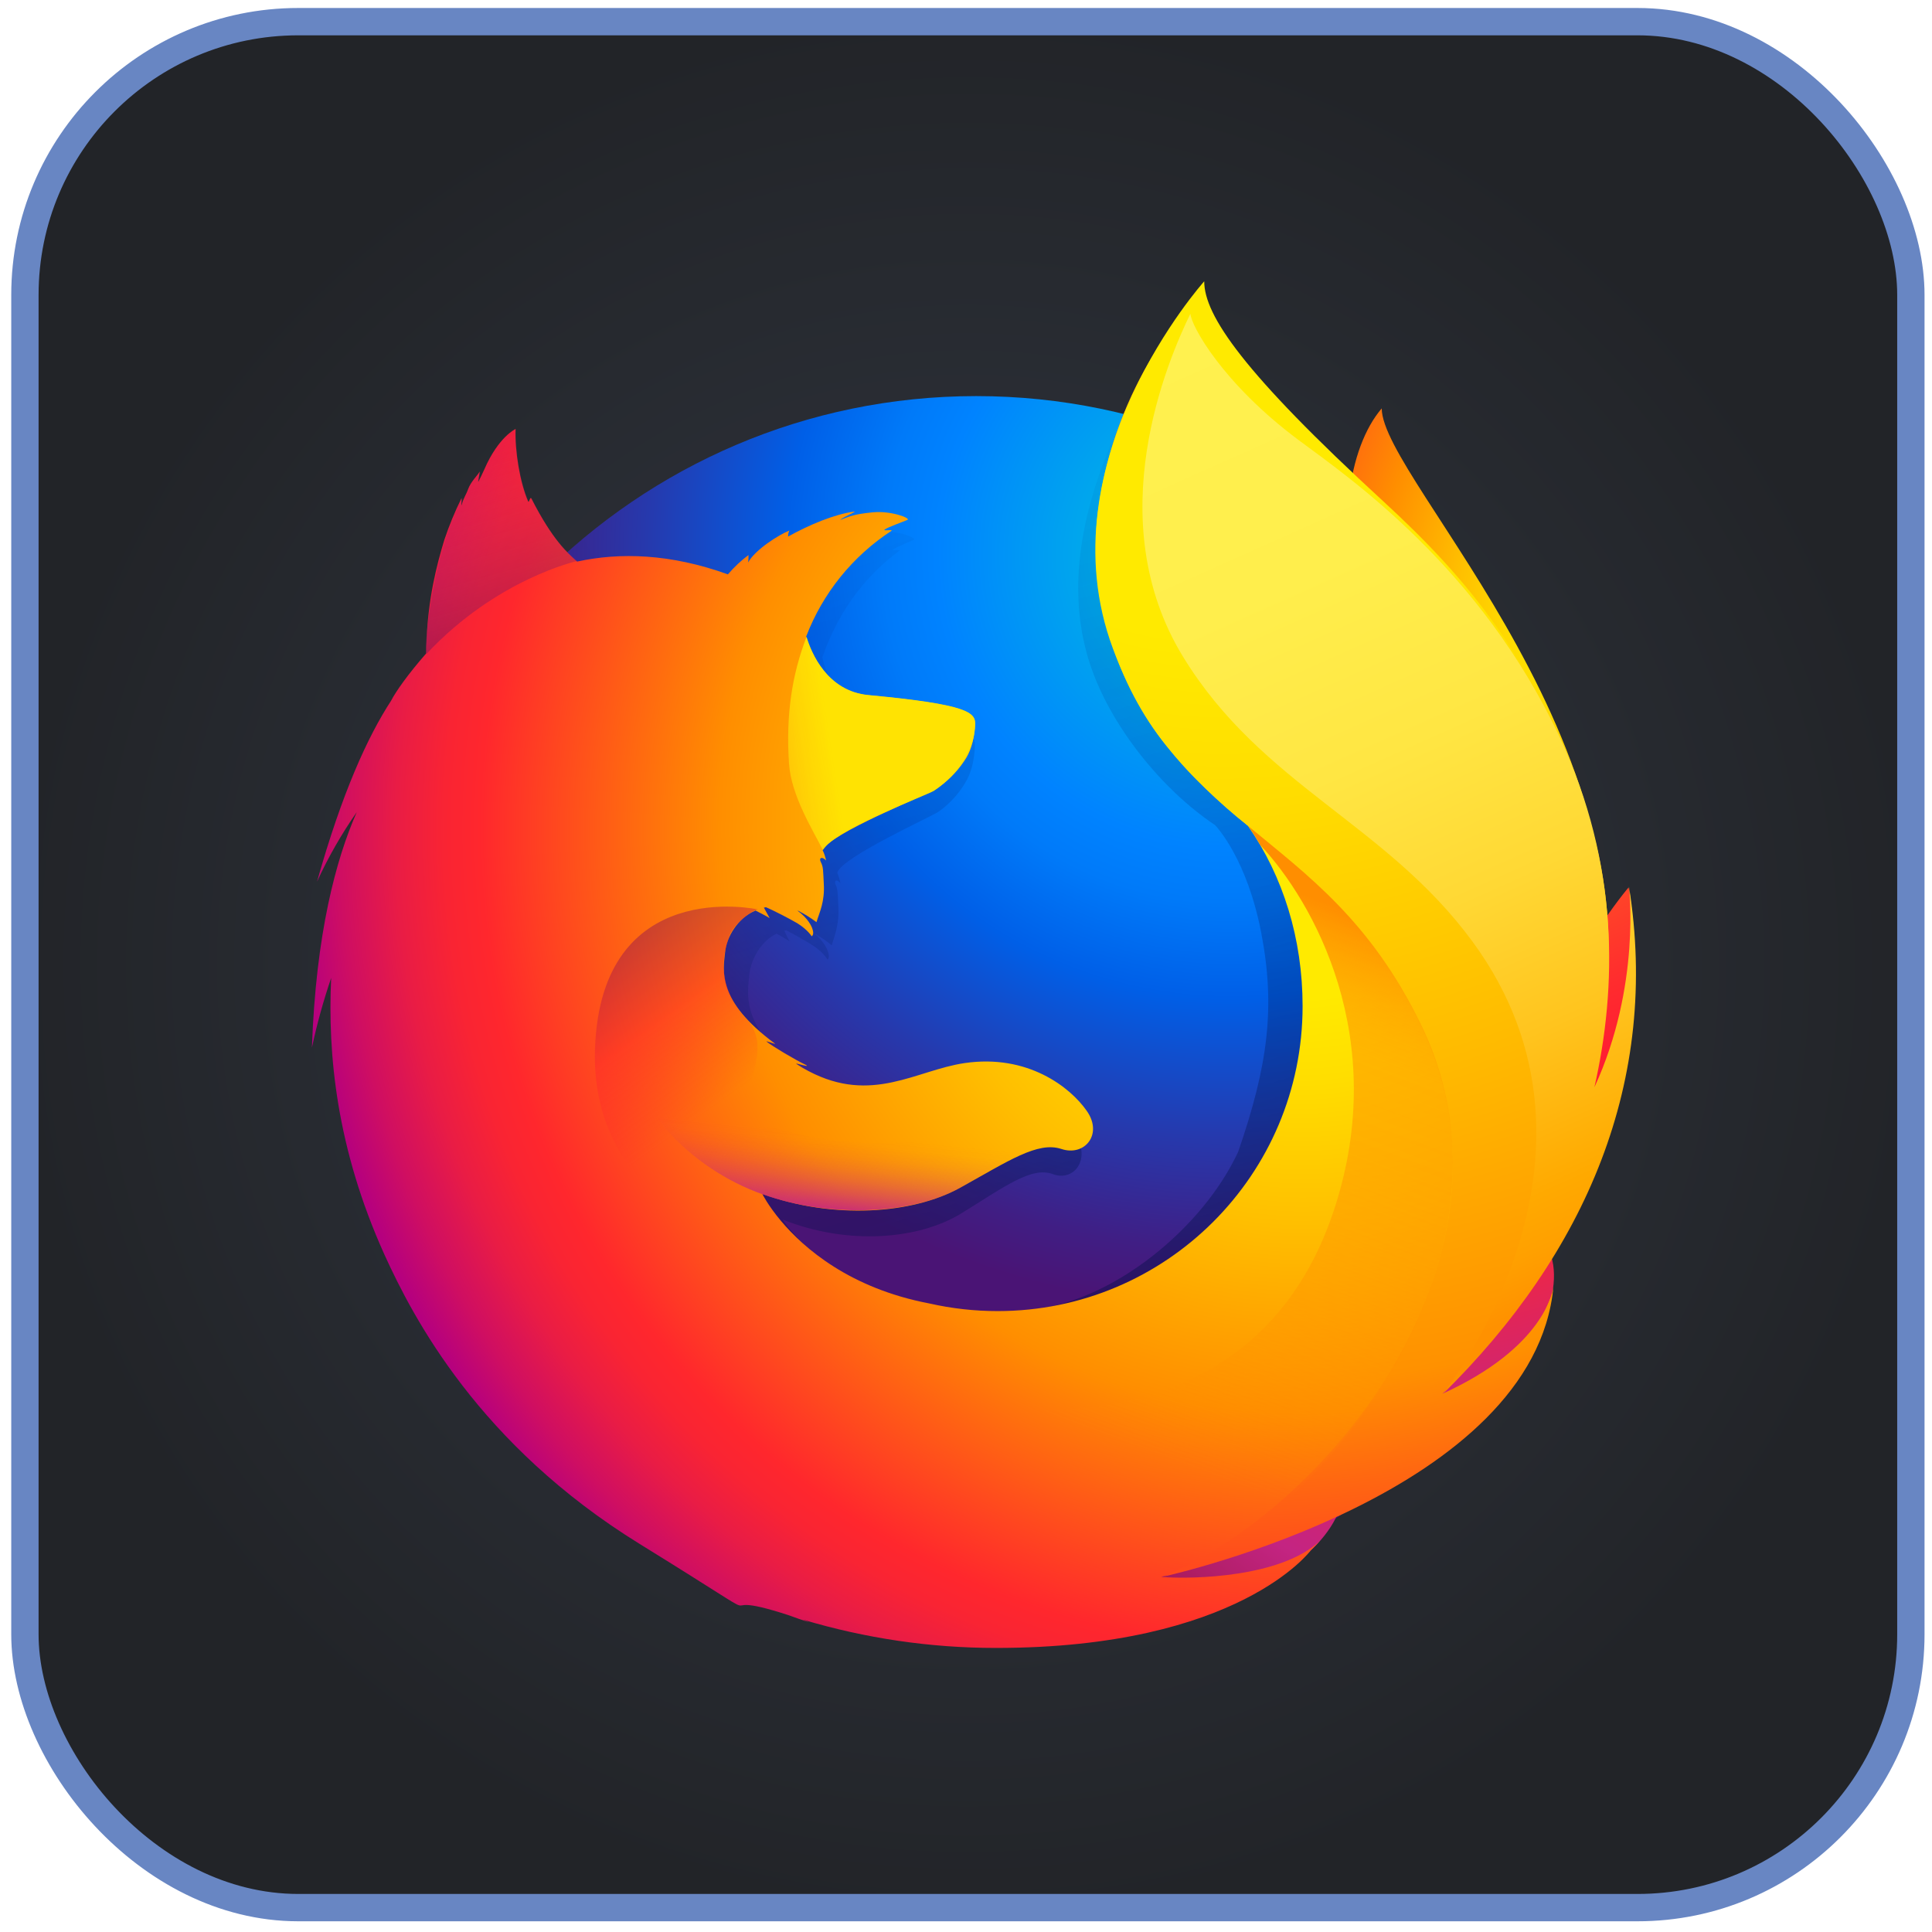 <svg width="95" height="95" viewBox="0 0 95 95" fill="none" xmlns="http://www.w3.org/2000/svg">
<rect x="1.225" y="1.065" width="92.736" height="92.736" rx="13.44" fill="url(#paint0_radial_1024_11508)"/>
<rect x="1.225" y="1.065" width="92.736" height="92.736" rx="13.44" stroke="#6886C3" stroke-width="1.344"/>
<path d="M67.942 20.082C66.308 21.985 65.544 26.274 67.204 30.617C68.86 34.962 71.404 34.019 72.988 38.45C75.08 44.294 74.105 52.15 74.105 52.15C74.105 52.15 76.62 59.431 78.372 51.695C82.247 37.172 67.942 23.661 67.942 20.082V20.082Z" fill="url(#paint1_radial_1024_11508)"/>
<path d="M47.985 80.399C64.732 80.399 78.298 66.756 78.298 49.938C78.298 33.12 64.732 19.477 48.001 19.477C31.269 19.477 17.703 33.117 17.703 49.938C17.672 66.775 31.254 80.399 47.985 80.399Z" fill="url(#paint2_radial_1024_11508)"/>
<path d="M70.7 68.718C70.044 69.181 69.356 69.595 68.643 69.958C69.589 68.572 70.463 67.136 71.259 65.656C71.906 64.94 72.496 64.246 72.979 63.494C73.212 63.125 73.477 62.671 73.758 62.14C75.459 59.073 77.337 54.112 77.39 49.015V49.002C77.39 48.876 77.393 48.75 77.39 48.627C77.4 47.348 77.267 46.07 76.999 44.821C77.011 44.918 77.024 45.016 77.037 45.114C77.021 45.038 77.008 44.962 76.993 44.887C77.018 45.026 77.037 45.161 77.059 45.294C77.406 48.245 77.16 51.126 75.92 53.247C75.901 53.279 75.879 53.307 75.86 53.339C76.504 50.113 76.718 46.55 76.002 42.984C76.002 42.984 75.715 41.251 73.585 35.987C72.36 32.957 70.183 30.474 68.258 28.665C66.573 26.579 65.039 25.178 64.196 24.291C62.432 22.435 61.694 21.044 61.391 20.135C61.129 20.002 57.762 16.733 57.494 16.609C56.023 18.888 51.403 26.011 53.603 32.67C54.6 35.687 57.118 38.818 59.753 40.576C59.87 40.708 61.322 42.286 62.013 45.846C62.726 49.523 62.35 52.392 60.883 56.636C59.157 60.361 54.733 64.04 50.589 64.416C41.734 65.221 38.49 59.969 38.49 59.969C41.655 61.235 45.152 60.97 47.282 59.657C49.428 58.331 50.725 57.346 51.776 57.735C52.814 58.12 53.641 56.999 52.899 55.838C51.728 54.036 49.595 53.105 47.478 53.477C45.332 53.828 43.366 55.526 40.551 53.881C40.368 53.777 40.191 53.66 40.024 53.534C39.838 53.411 40.627 53.72 40.444 53.581C39.898 53.285 38.929 52.635 38.676 52.404C38.635 52.366 39.102 52.553 39.058 52.515C36.43 50.35 36.758 48.885 36.84 47.967C36.906 47.232 37.383 46.291 38.187 45.909C38.575 46.121 38.819 46.285 38.819 46.285C38.819 46.285 38.651 45.947 38.563 45.767C38.594 45.755 38.623 45.758 38.654 45.745C38.973 45.9 39.677 46.297 40.049 46.541C40.532 46.881 40.687 47.184 40.687 47.184C40.687 47.184 40.813 47.115 40.718 46.818C40.684 46.695 40.538 46.31 40.059 45.919L40.087 45.922C40.374 46.086 40.646 46.272 40.898 46.484C41.034 45.995 41.277 45.48 41.223 44.565C41.191 43.921 41.204 43.754 41.09 43.505C40.99 43.29 41.147 43.208 41.324 43.429C41.292 43.255 41.242 43.085 41.173 42.924V42.908C41.394 42.141 45.834 40.143 46.155 39.91C46.685 39.534 47.13 39.051 47.462 38.49C47.708 38.095 47.894 37.543 47.938 36.706C47.964 36.104 47.683 35.7 43.192 35.23C41.965 35.11 41.245 34.22 40.835 33.399C40.759 33.222 40.684 33.061 40.608 32.901C40.535 32.714 40.475 32.522 40.434 32.326C41.169 30.218 42.4 28.435 44.215 27.087C44.312 26.996 43.82 27.109 43.918 27.021C44.035 26.917 44.786 26.614 44.928 26.544C45.101 26.462 44.186 26.074 43.375 26.169C42.552 26.26 42.375 26.361 41.936 26.547C42.119 26.364 42.7 26.128 42.564 26.128C41.674 26.264 40.573 26.781 39.626 27.365C39.623 27.264 39.645 27.163 39.683 27.068C39.245 27.254 38.162 28.009 37.85 28.649C37.862 28.526 37.869 28.403 37.869 28.28C37.534 28.561 37.231 28.877 36.966 29.224L36.95 29.239C34.401 28.211 32.154 28.144 30.254 28.605C29.837 28.189 29.636 28.492 28.689 26.415C28.626 26.289 28.739 26.538 28.689 26.415C28.534 26.011 28.783 26.951 28.689 26.415C27.098 27.671 25.006 29.091 24.003 30.095C23.99 30.136 25.173 29.76 24.003 30.095C23.592 30.212 23.621 30.455 23.558 32.657C23.542 32.825 23.555 33.011 23.542 33.162C22.74 34.185 22.194 35.05 21.986 35.498C20.948 37.287 19.806 40.074 18.698 44.483C19.187 43.287 19.774 42.135 20.459 41.04C19.537 43.381 18.647 47.055 18.471 52.714C18.695 51.546 18.979 50.391 19.326 49.255C19.108 53.951 19.919 58.637 21.699 62.986C22.336 64.545 23.39 66.909 25.183 69.503C30.819 75.433 38.768 79.126 47.572 79.126C56.774 79.126 65.029 75.105 70.7 68.718V68.718Z" fill="url(#paint3_linear_1024_11508)"/>
<path d="M63.899 73.026C75.023 71.738 79.945 60.276 73.621 60.049C67.91 59.869 58.629 73.635 63.899 73.026Z" fill="url(#paint4_radial_1024_11508)"/>
<path d="M74.424 57.71C82.076 53.257 80.082 43.635 80.082 43.635C80.082 43.635 77.128 47.065 75.121 52.535C73.139 57.95 69.823 60.399 74.424 57.71V57.71Z" fill="url(#paint5_radial_1024_11508)"/>
<path d="M50.128 78.718C60.797 82.123 69.967 73.716 64.316 70.91C59.175 68.379 45.066 77.109 50.128 78.718Z" fill="url(#paint6_radial_1024_11508)"/>
<path d="M75.219 61.793C75.478 61.427 75.828 60.253 76.14 59.729C78.024 56.686 78.037 54.263 78.037 54.209C79.176 48.525 79.072 46.206 78.371 41.913C77.807 38.458 75.345 33.506 73.212 31.123C71.012 28.668 72.562 29.466 70.432 27.674C68.567 25.603 66.755 23.555 65.771 22.731C58.648 16.776 58.809 15.511 58.945 15.296C58.923 15.321 58.888 15.359 58.844 15.41C58.759 15.072 58.699 14.791 58.699 14.791C58.699 14.791 54.805 18.686 53.988 25.171C53.451 29.406 55.038 33.822 57.333 36.646C58.529 38.107 59.879 39.436 61.362 40.607V40.604C63.098 43.094 64.051 46.168 64.051 49.475C64.051 57.756 57.336 64.469 49.052 64.469C47.922 64.469 46.799 64.343 45.698 64.094C41.788 63.349 39.531 61.376 38.405 60.038C37.761 59.271 37.487 58.713 37.487 58.713C40.989 59.969 44.861 59.703 47.215 58.403C49.589 57.087 51.024 56.112 52.189 56.497C53.337 56.879 54.253 55.768 53.432 54.616C52.627 53.464 50.535 51.817 47.43 52.274C45.054 52.622 42.876 54.307 39.765 52.672C39.563 52.568 39.37 52.454 39.181 52.328C38.976 52.208 39.847 52.511 39.645 52.375C39.039 52.082 37.966 51.438 37.688 51.211C37.641 51.173 38.159 51.359 38.111 51.321C35.202 49.172 35.565 47.724 35.656 46.811C35.729 46.082 36.259 45.151 37.149 44.773C37.578 44.984 37.846 45.145 37.846 45.145C37.846 45.145 37.663 44.811 37.562 44.631C37.597 44.618 37.632 44.621 37.663 44.609C38.017 44.76 38.796 45.158 39.206 45.398C39.74 45.735 39.91 46.038 39.91 46.038C39.91 46.038 40.052 45.969 39.948 45.675C39.91 45.555 39.749 45.17 39.219 44.782L39.251 44.785C39.566 44.946 39.866 45.133 40.147 45.344C40.295 44.858 40.563 44.35 40.507 43.441C40.472 42.803 40.488 42.636 40.361 42.39C40.248 42.178 40.425 42.096 40.62 42.314C40.585 42.141 40.532 41.973 40.453 41.812L40.456 41.797C40.699 41.036 45.616 39.057 45.972 38.824C46.55 38.461 47.042 37.981 47.417 37.416C47.692 37.025 47.897 36.479 47.948 35.649C47.963 35.273 47.85 34.98 46.547 34.696C45.764 34.525 44.555 34.361 42.693 34.184C41.333 34.065 40.538 33.181 40.084 32.367C40.002 32.19 39.916 32.032 39.831 31.874C39.752 31.688 39.686 31.499 39.639 31.303C40.456 29.17 41.92 27.352 43.83 26.105C43.94 26.017 43.391 26.127 43.501 26.039C43.627 25.935 44.461 25.635 44.618 25.566C44.811 25.483 43.795 25.098 42.902 25.193C41.99 25.285 41.797 25.382 41.308 25.569C41.51 25.389 42.154 25.152 42.002 25.155C41.018 25.291 39.797 25.802 38.752 26.383C38.749 26.282 38.771 26.181 38.815 26.089C38.329 26.276 37.133 27.023 36.786 27.658C36.802 27.538 36.808 27.415 36.805 27.292C36.439 27.566 36.104 27.879 35.808 28.226L35.789 28.242C32.965 27.222 30.481 27.156 28.376 27.614C27.915 27.2 27.177 26.572 26.129 24.515C26.057 24.392 26.019 24.77 25.965 24.647C25.558 23.703 25.312 22.157 25.353 21.093C25.353 21.093 24.51 21.475 23.816 23.079C23.687 23.366 23.605 23.527 23.523 23.684C23.485 23.732 23.608 23.157 23.589 23.189C23.469 23.394 23.154 23.681 23.018 24.051C22.923 24.325 22.791 24.48 22.705 24.821L22.686 24.852C22.68 24.751 22.712 24.436 22.69 24.502C22.365 25.162 22.084 25.843 21.85 26.541C21.475 27.775 21.039 29.451 20.97 31.634C20.954 31.799 20.967 31.985 20.954 32.133C20.067 33.146 19.461 34.005 19.234 34.45C18.082 36.217 16.817 38.981 15.589 43.352C16.135 42.16 16.788 41.014 17.54 39.938C16.52 42.257 15.536 45.903 15.337 51.517C15.583 50.356 15.902 49.21 16.284 48.086C16.107 51.829 16.542 56.469 18.909 61.704C20.313 64.785 23.548 71.037 31.45 75.916C39.352 80.795 34.138 77.917 38.758 79.416C39.099 79.539 39.446 79.662 39.8 79.779C39.692 79.734 39.585 79.687 39.478 79.64C42.555 80.561 45.745 81.032 48.957 81.032C60.921 81.041 64.449 76.238 64.449 76.238C64.449 76.238 64.436 76.247 64.414 76.263C64.581 76.105 64.745 75.938 64.903 75.767C63.016 77.55 58.708 77.667 57.096 77.541C59.841 76.733 61.65 76.051 65.165 74.704C65.575 74.552 65.998 74.379 66.427 74.183C66.475 74.164 66.522 74.139 66.566 74.12C66.651 74.079 66.737 74.044 66.822 74C68.535 73.192 70.145 72.185 71.621 70.996C75.153 68.174 75.919 65.425 76.323 63.614C76.267 63.787 76.093 64.191 75.97 64.456C75.061 66.4 73.045 67.597 70.855 68.619C71.896 67.253 72.862 65.829 73.748 64.355C74.462 63.648 74.686 62.538 75.219 61.793V61.793Z" fill="url(#paint7_radial_1024_11508)"/>
<path d="M70.921 68.537C72.36 66.95 73.654 65.135 74.632 63.075C77.154 57.776 81.048 48.964 77.981 39.765C75.554 32.493 72.225 28.517 67.999 24.632C61.132 18.323 59.214 15.508 59.214 13.832C59.214 13.832 51.287 22.672 54.723 31.887C58.16 41.103 65.203 40.768 69.861 50.388C75.342 61.708 65.424 74.06 57.222 77.519C57.724 77.409 75.453 73.394 76.387 63.254C76.368 63.441 75.967 66.243 70.921 68.537V68.537Z" fill="url(#paint8_radial_1024_11508)"/>
<path d="M47.95 35.642C47.978 35.043 47.666 34.642 42.715 34.178C40.676 33.989 39.897 32.108 39.66 31.312C38.934 33.197 38.638 35.169 38.798 37.561C38.909 39.127 39.96 40.806 40.462 41.793C40.462 41.793 40.572 41.648 40.626 41.595C41.572 40.61 45.539 39.108 45.911 38.893C46.318 38.634 47.884 37.492 47.95 35.642V35.642Z" fill="url(#paint9_linear_1024_11508)"/>
<path d="M26.149 24.519C26.076 24.396 26.038 24.774 25.985 24.651C25.578 23.708 25.331 22.18 25.388 21.098C25.388 21.098 24.546 21.48 23.852 23.083C23.722 23.37 23.64 23.531 23.558 23.689C23.52 23.736 23.643 23.162 23.624 23.193C23.504 23.398 23.189 23.686 23.053 24.039C22.939 24.329 22.826 24.484 22.738 24.844C22.712 24.942 22.763 24.411 22.741 24.478C21.122 27.608 20.813 32.339 20.983 32.14C24.429 28.46 28.38 27.586 28.38 27.586C27.963 27.274 27.048 26.381 26.149 24.519V24.519Z" fill="url(#paint10_linear_1024_11508)"/>
<path d="M39.228 63.014C34.467 60.982 29.055 58.113 29.256 51.599C29.534 43.021 37.256 44.716 37.256 44.716C36.966 44.785 36.186 45.341 35.909 45.934C35.618 46.673 35.085 48.342 36.697 50.094C39.231 52.84 31.494 56.608 43.435 63.724C43.738 63.885 40.639 63.623 39.228 63.014V63.014Z" fill="url(#paint11_linear_1024_11508)"/>
<path d="M37.537 58.739C40.913 59.913 44.845 59.707 47.203 58.407C48.781 57.53 50.8 56.123 52.047 56.47C50.971 56.044 50.153 55.845 49.172 55.798C49.005 55.798 48.806 55.794 48.623 55.776C48.263 55.776 47.903 55.794 47.547 55.835C46.938 55.892 46.266 56.274 45.653 56.214C45.622 56.211 46.246 55.955 46.196 55.968C45.871 56.034 45.518 56.05 45.145 56.097C44.908 56.123 44.703 56.154 44.47 56.164C37.436 56.76 31.494 52.352 31.494 52.352C30.986 54.053 33.756 57.423 37.537 58.739Z" fill="url(#paint12_linear_1024_11508)"/>
<path d="M70.909 68.583C78.022 61.599 81.622 53.109 80.098 43.584C80.098 43.584 80.707 48.467 78.4 53.463C79.508 48.587 79.637 42.527 76.696 36.253C72.771 27.877 66.314 23.471 63.846 21.632C60.113 18.845 58.564 16.011 58.535 15.424C57.418 17.709 54.045 25.545 58.172 32.292C62.041 38.614 68.135 40.492 72.398 46.289C80.259 56.975 70.909 68.583 70.909 68.583V68.583Z" fill="url(#paint13_linear_1024_11508)"/>
<path d="M69.888 50.411C67.402 45.276 64.3 43.036 61.365 40.605C61.706 41.082 61.791 41.252 61.98 41.562C64.565 44.314 68.374 51.033 65.606 59.462C60.399 75.334 39.578 67.86 37.395 65.762C38.278 74.945 53.649 79.342 63.659 73.386C69.355 67.993 73.962 58.828 69.888 50.411V50.411Z" fill="url(#paint14_linear_1024_11508)"/>
<defs>
<radialGradient id="paint0_radial_1024_11508" cx="0" cy="0" r="1" gradientUnits="userSpaceOnUse" gradientTransform="translate(47.593 47.433) rotate(90) scale(47.04)">
<stop stop-color="#333944"/>
<stop offset="1" stop-color="#222428"/>
</radialGradient>
<radialGradient id="paint1_radial_1024_11508" cx="0" cy="0" r="1" gradientUnits="userSpaceOnUse" gradientTransform="translate(77.371 30.635) rotate(2.555) scale(23.486 34.524)">
<stop offset="0.045" stop-color="#FFEA00"/>
<stop offset="0.12" stop-color="#FFDE00"/>
<stop offset="0.254" stop-color="#FFBF00"/>
<stop offset="0.429" stop-color="#FF8E00"/>
<stop offset="0.769" stop-color="#FF272D"/>
<stop offset="0.872" stop-color="#E0255A"/>
<stop offset="0.953" stop-color="#CC2477"/>
<stop offset="1" stop-color="#C42482"/>
</radialGradient>
<radialGradient id="paint2_radial_1024_11508" cx="0" cy="0" r="1" gradientUnits="userSpaceOnUse" gradientTransform="translate(60.622 27.023) scale(66.192 66.198)">
<stop stop-color="#00CCDA"/>
<stop offset="0.22" stop-color="#0083FF"/>
<stop offset="0.261" stop-color="#007AF9"/>
<stop offset="0.33" stop-color="#0060E8"/>
<stop offset="0.333" stop-color="#005FE7"/>
<stop offset="0.438" stop-color="#2639AD"/>
<stop offset="0.522" stop-color="#401E84"/>
<stop offset="0.566" stop-color="#4A1475"/>
</radialGradient>
<linearGradient id="paint3_linear_1024_11508" x1="52.259" y1="63.633" x2="39.183" y2="20.864" gradientUnits="userSpaceOnUse">
<stop stop-color="#000F43" stop-opacity="0.4"/>
<stop offset="0.485" stop-color="#001962" stop-opacity="0.173"/>
<stop offset="1" stop-color="#002079" stop-opacity="0"/>
</linearGradient>
<radialGradient id="paint4_radial_1024_11508" cx="0" cy="0" r="1" gradientUnits="userSpaceOnUse" gradientTransform="translate(70.53 48.381) rotate(5.67) scale(22.327 22.329)">
<stop offset="0.003" stop-color="#FFEA00"/>
<stop offset="0.497" stop-color="#FF272D"/>
<stop offset="1" stop-color="#C42482"/>
</radialGradient>
<radialGradient id="paint5_radial_1024_11508" cx="0" cy="0" r="1" gradientUnits="userSpaceOnUse" gradientTransform="translate(70.636 26.877) rotate(5.67) scale(37.284 37.287)">
<stop offset="0.003" stop-color="#FFE900"/>
<stop offset="0.157" stop-color="#FFAF0E"/>
<stop offset="0.316" stop-color="#FF7A1B"/>
<stop offset="0.472" stop-color="#FF4E26"/>
<stop offset="0.621" stop-color="#FF2C2E"/>
<stop offset="0.762" stop-color="#FF1434"/>
<stop offset="0.892" stop-color="#FF0538"/>
<stop offset="1" stop-color="#FF0039"/>
</radialGradient>
<radialGradient id="paint6_radial_1024_11508" cx="0" cy="0" r="1" gradientUnits="userSpaceOnUse" gradientTransform="translate(72.469 61.791) rotate(5.67) scale(34.212 34.215)">
<stop offset="0.003" stop-color="#FF272D"/>
<stop offset="0.497" stop-color="#C42482"/>
<stop offset="0.986" stop-color="#620700"/>
</radialGradient>
<radialGradient id="paint7_radial_1024_11508" cx="0" cy="0" r="1" gradientUnits="userSpaceOnUse" gradientTransform="translate(64.178 40.743) scale(53.416 53.422)">
<stop offset="0.156" stop-color="#FFEA00"/>
<stop offset="0.231" stop-color="#FFDE00"/>
<stop offset="0.365" stop-color="#FFBF00"/>
<stop offset="0.541" stop-color="#FF8E00"/>
<stop offset="0.763" stop-color="#FF272D"/>
<stop offset="0.796" stop-color="#F92433"/>
<stop offset="0.841" stop-color="#E91C45"/>
<stop offset="0.893" stop-color="#CF0E62"/>
<stop offset="0.935" stop-color="#B5007F"/>
</radialGradient>
<radialGradient id="paint8_radial_1024_11508" cx="0" cy="0" r="1" gradientUnits="userSpaceOnUse" gradientTransform="translate(60.16 13.919) scale(63.075 63.081)">
<stop offset="0.279" stop-color="#FFEA00"/>
<stop offset="0.402" stop-color="#FFDD00"/>
<stop offset="0.63" stop-color="#FFBA00"/>
<stop offset="0.856" stop-color="#FF9100"/>
<stop offset="0.933" stop-color="#FF6711"/>
<stop offset="0.994" stop-color="#FF4A1D"/>
</radialGradient>
<linearGradient id="paint9_linear_1024_11508" x1="16.588" y1="40.129" x2="40.859" y2="36.445" gradientUnits="userSpaceOnUse">
<stop stop-color="#C42482" stop-opacity="0.5"/>
<stop offset="0.474" stop-color="#FF272D" stop-opacity="0.5"/>
<stop offset="0.486" stop-color="#FF2C2C" stop-opacity="0.513"/>
<stop offset="0.675" stop-color="#FF7A1A" stop-opacity="0.72"/>
<stop offset="0.829" stop-color="#FFB20D" stop-opacity="0.871"/>
<stop offset="0.942" stop-color="#FFD605" stop-opacity="0.964"/>
<stop offset="1" stop-color="#FFE302"/>
</linearGradient>
<linearGradient id="paint10_linear_1024_11508" x1="25.118" y1="31.442" x2="22.363" y2="21.566" gradientUnits="userSpaceOnUse">
<stop stop-color="#891551" stop-opacity="0.6"/>
<stop offset="1" stop-color="#C42482" stop-opacity="0"/>
</linearGradient>
<linearGradient id="paint11_linear_1024_11508" x1="30.396" y1="45.869" x2="36.063" y2="53.774" gradientUnits="userSpaceOnUse">
<stop offset="0.005" stop-color="#891551" stop-opacity="0.5"/>
<stop offset="0.484" stop-color="#FF272D" stop-opacity="0.5"/>
<stop offset="1" stop-color="#FF272D" stop-opacity="0"/>
</linearGradient>
<linearGradient id="paint12_linear_1024_11508" x1="41.218" y1="59.73" x2="41.733" y2="54.648" gradientUnits="userSpaceOnUse">
<stop stop-color="#C42482"/>
<stop offset="0.083" stop-color="#C42482" stop-opacity="0.81"/>
<stop offset="0.206" stop-color="#C42482" stop-opacity="0.565"/>
<stop offset="0.328" stop-color="#C42482" stop-opacity="0.362"/>
<stop offset="0.447" stop-color="#C42482" stop-opacity="0.204"/>
<stop offset="0.562" stop-color="#C42482" stop-opacity="0.091"/>
<stop offset="0.673" stop-color="#C42482" stop-opacity="0.023"/>
<stop offset="0.773" stop-color="#C42482" stop-opacity="0"/>
</linearGradient>
<linearGradient id="paint13_linear_1024_11508" x1="57.715" y1="16.299" x2="78.592" y2="62.979" gradientUnits="userSpaceOnUse">
<stop stop-color="#FFF14F"/>
<stop offset="0.268" stop-color="#FFEE4C"/>
<stop offset="0.452" stop-color="#FFE643"/>
<stop offset="0.612" stop-color="#FFD834"/>
<stop offset="0.757" stop-color="#FFC41E"/>
<stop offset="0.892" stop-color="#FFAB02"/>
<stop offset="0.902" stop-color="#FFA900"/>
<stop offset="0.949" stop-color="#FFA000"/>
<stop offset="1" stop-color="#FF9100"/>
</linearGradient>
<linearGradient id="paint14_linear_1024_11508" x1="61.835" y1="43.146" x2="51.946" y2="69.697" gradientUnits="userSpaceOnUse">
<stop stop-color="#FF8E00"/>
<stop offset="0.04" stop-color="#FF8E00" stop-opacity="0.858"/>
<stop offset="0.084" stop-color="#FF8E00" stop-opacity="0.729"/>
<stop offset="0.13" stop-color="#FF8E00" stop-opacity="0.628"/>
<stop offset="0.178" stop-color="#FF8E00" stop-opacity="0.557"/>
<stop offset="0.227" stop-color="#FF8E00" stop-opacity="0.514"/>
<stop offset="0.282" stop-color="#FF8E00" stop-opacity="0.5"/>
<stop offset="0.389" stop-color="#FF8E00" stop-opacity="0.478"/>
<stop offset="0.524" stop-color="#FF8E00" stop-opacity="0.416"/>
<stop offset="0.676" stop-color="#FF8E00" stop-opacity="0.314"/>
<stop offset="0.838" stop-color="#FF8E00" stop-opacity="0.172"/>
<stop offset="1" stop-color="#FF8E00" stop-opacity="0"/>
</linearGradient>
</defs>
</svg>
